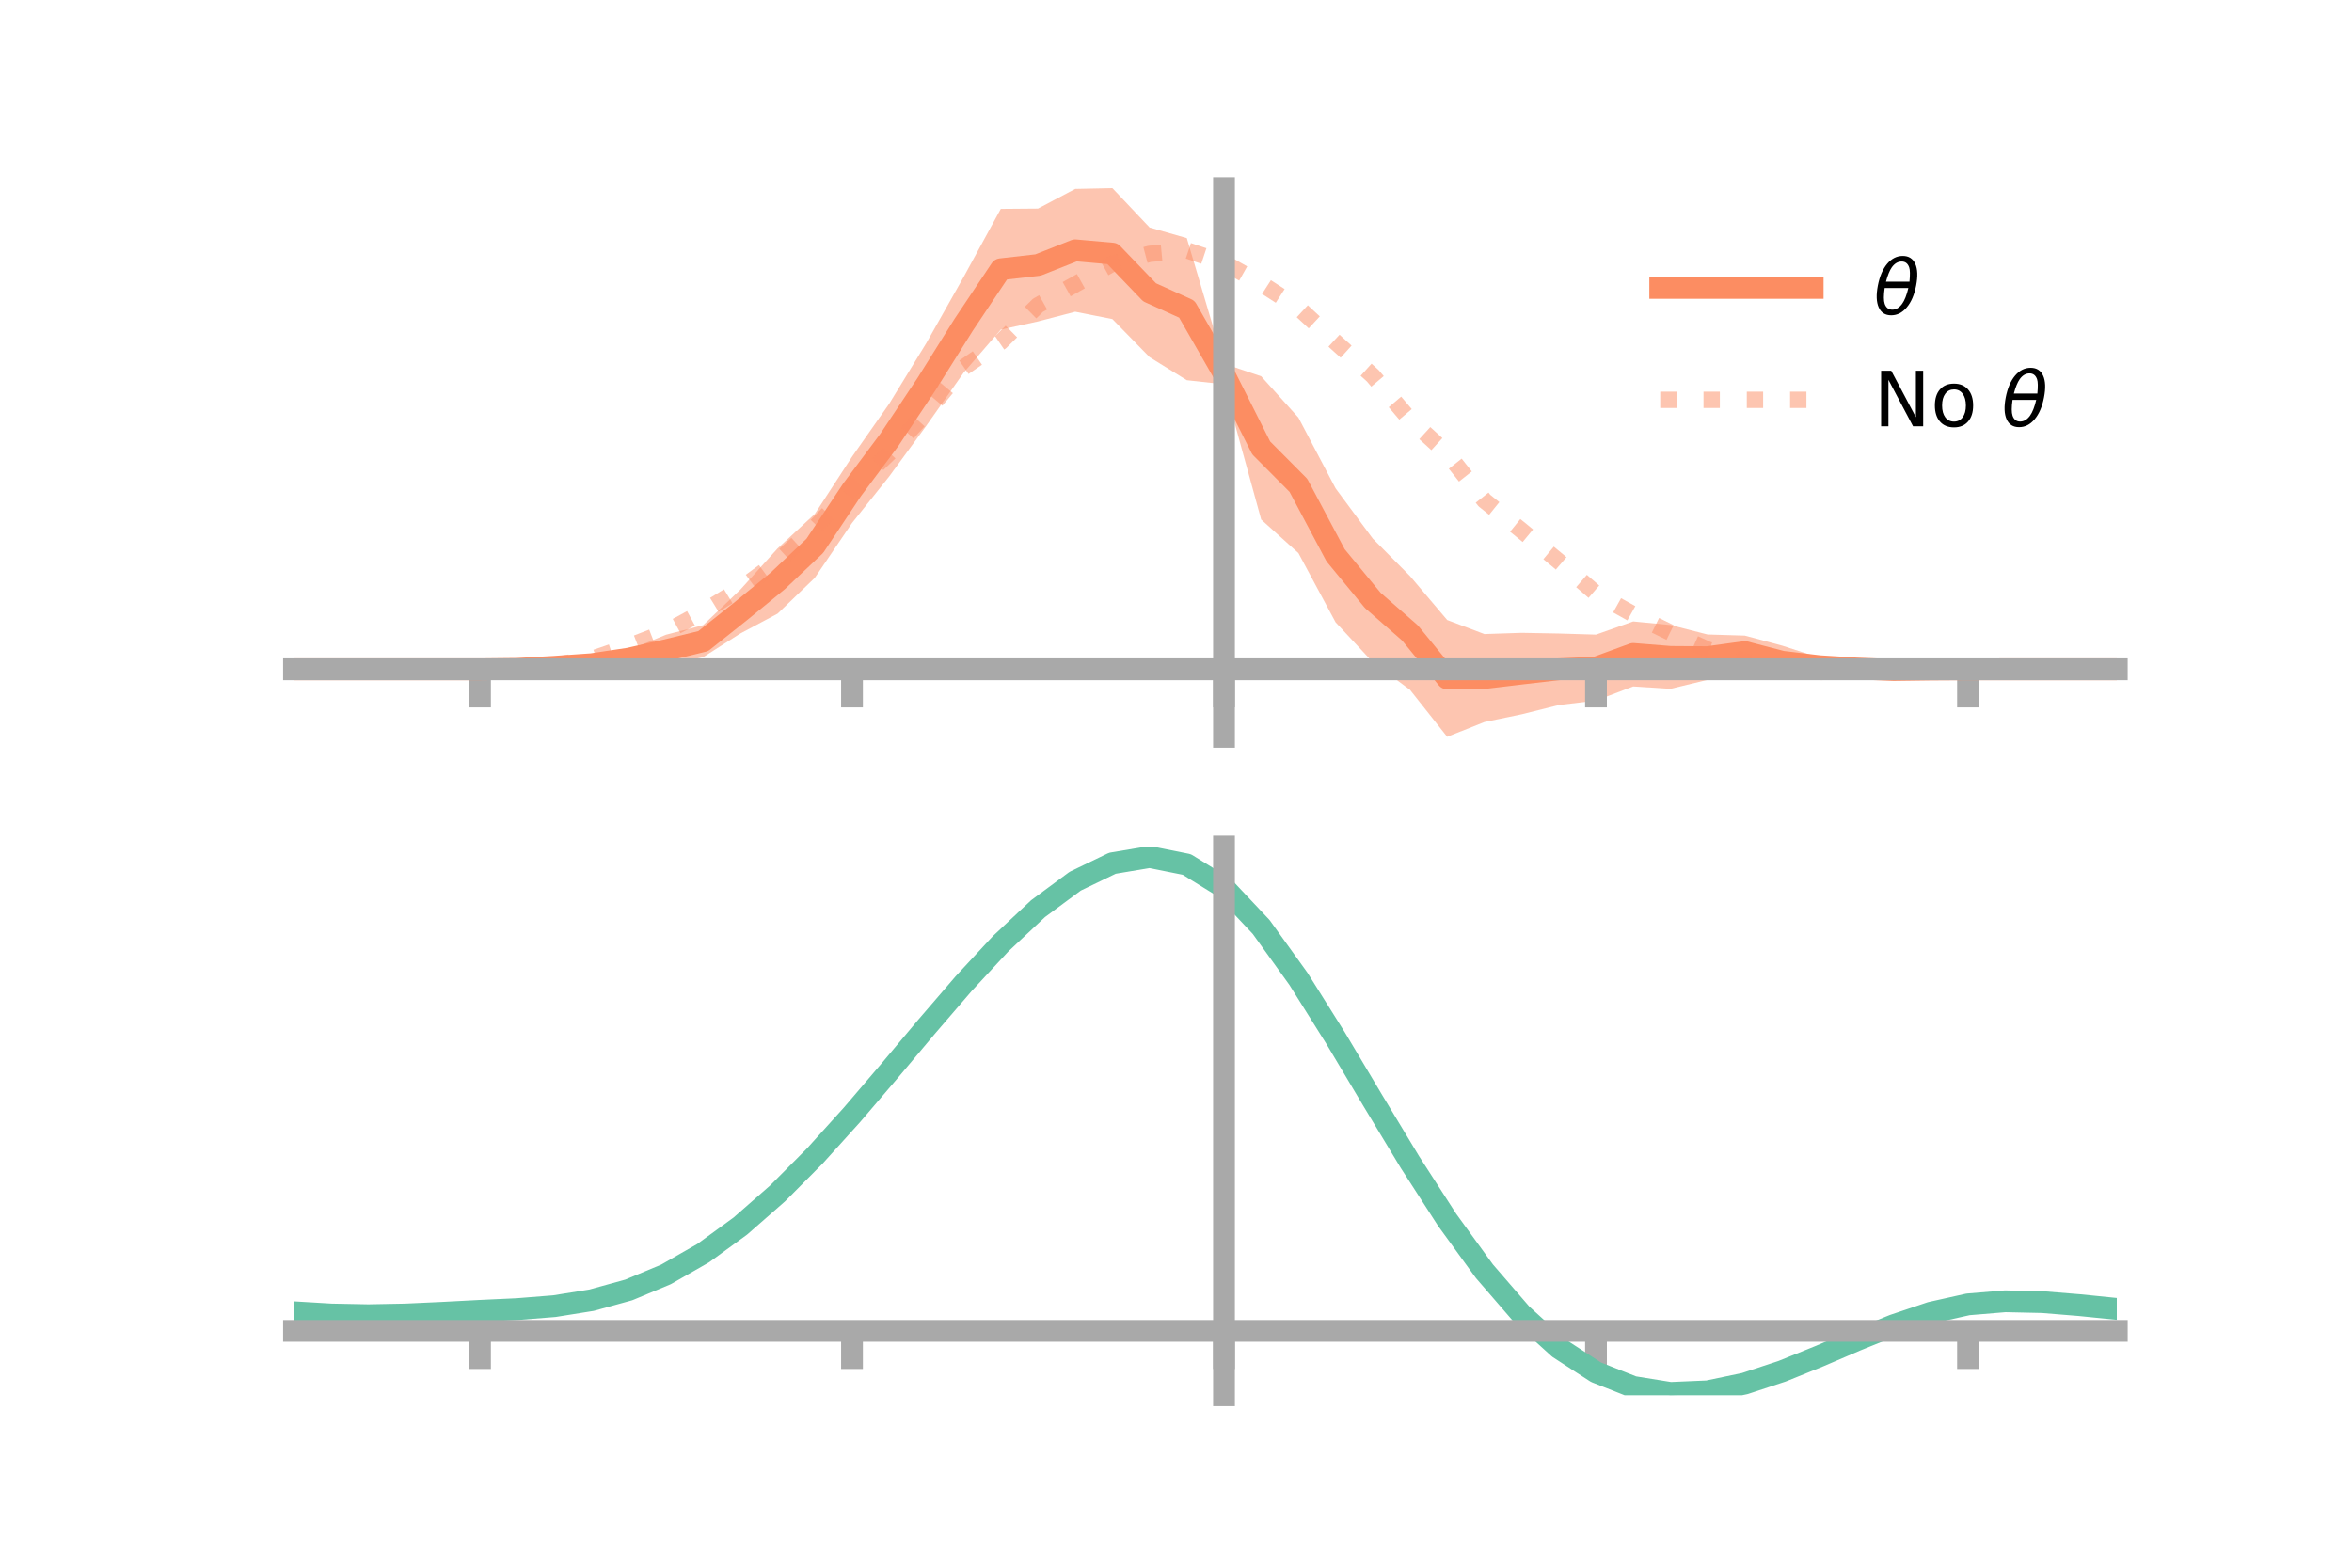 <?xml version="1.0" encoding="utf-8" standalone="no"?>
<!DOCTYPE svg PUBLIC "-//W3C//DTD SVG 1.1//EN"
  "http://www.w3.org/Graphics/SVG/1.1/DTD/svg11.dtd">
<!-- Created with matplotlib (https://matplotlib.org/) -->
<svg height="144pt" version="1.1" viewBox="0 0 216 144" width="216pt" xmlns="http://www.w3.org/2000/svg" xmlns:xlink="http://www.w3.org/1999/xlink">
 <defs>
  <style type="text/css">*{stroke-linecap:butt;stroke-linejoin:round;}</style>
 </defs>
 <g id="figure_1">
  <g id="patch_1">
   <path d="M 0 144 
L 216 144 
L 216 0 
L 0 0 
z
" style="fill:none;"/>
  </g>
  <g id="axes_1">
   <g id="patch_2">
    <path d="M 27 67.68 
L 194.4 67.68 
L 194.4 17.28 
L 27 17.28 
z
" style="fill:none;"/>
   </g>
   <g id="PolyCollection_1">
    <path clip-path="url(#p4de7ea7d46)" d="M 27 61.477 
L 27 61.477 
L 30.416 61.477 
L 33.833 61.477 
L 37.249 61.477 
L 40.665 61.477 
L 44.082 61.477 
L 47.498 61.343 
L 50.914 60.92 
L 54.331 60.387 
L 57.747 59.705 
L 61.163 58.303 
L 64.58 57.42 
L 67.996 54.154 
L 71.412 50.376 
L 74.829 47.206 
L 78.245 41.958 
L 81.661 37.085 
L 85.078 31.5 
L 88.494 25.448 
L 91.91 19.187 
L 95.327 19.159 
L 98.743 17.352 
L 102.159 17.28 
L 105.576 20.896 
L 108.992 21.873 
L 112.408 33.408 
L 115.824 34.564 
L 119.241 38.359 
L 122.657 44.856 
L 126.073 49.475 
L 129.49 52.914 
L 132.906 56.95 
L 136.322 58.24 
L 139.739 58.127 
L 143.155 58.19 
L 146.571 58.292 
L 149.988 57.081 
L 153.404 57.408 
L 156.82 58.281 
L 160.237 58.383 
L 163.653 59.299 
L 167.069 60.404 
L 170.486 60.789 
L 173.902 61.203 
L 177.318 61.397 
L 180.735 61.477 
L 184.151 61.477 
L 187.567 61.477 
L 190.984 61.477 
L 194.4 61.477 
L 194.4 61.477 
L 194.4 61.477 
L 190.984 61.477 
L 187.567 61.477 
L 184.151 61.477 
L 180.735 61.478 
L 177.318 61.598 
L 173.902 61.881 
L 170.486 62.02 
L 167.069 61.974 
L 163.653 62.262 
L 160.237 61.401 
L 156.82 62.446 
L 153.404 63.272 
L 149.988 63.052 
L 146.571 64.35 
L 143.155 64.76 
L 139.739 65.613 
L 136.322 66.32 
L 132.906 67.68 
L 129.49 63.362 
L 126.073 60.824 
L 122.657 57.159 
L 119.241 50.801 
L 115.824 47.722 
L 112.408 35.299 
L 108.992 34.923 
L 105.576 32.807 
L 102.159 29.311 
L 98.743 28.635 
L 95.327 29.526 
L 91.91 30.274 
L 88.494 34.238 
L 85.078 39.091 
L 81.661 43.762 
L 78.245 48.043 
L 74.829 53.077 
L 71.412 56.364 
L 67.996 58.185 
L 64.58 60.361 
L 61.163 61.147 
L 57.747 61.292 
L 54.331 61.631 
L 50.914 61.575 
L 47.498 61.539 
L 44.082 61.478 
L 40.665 61.477 
L 37.249 61.477 
L 33.833 61.477 
L 30.416 61.477 
L 27 61.477 
z
" style="fill:#fc8d62;fill-opacity:0.5;"/>
   </g>
   <g id="matplotlib.axis_1">
    <g id="xtick_1">
     <g id="line2d_1">
      <defs>
       <path d="M 0 0 
L 0 3.5 
" id="m13b0788d5f" style="stroke:#a9a9a9;stroke-width:2;"/>
      </defs>
      <g>
       <use style="fill:#a9a9a9;stroke:#a9a9a9;stroke-width:2;" x="44.082" xlink:href="#m13b0788d5f" y="61.477"/>
      </g>
     </g>
    </g>
    <g id="xtick_2">
     <g id="line2d_2">
      <g>
       <use style="fill:#a9a9a9;stroke:#a9a9a9;stroke-width:2;" x="78.245" xlink:href="#m13b0788d5f" y="61.477"/>
      </g>
     </g>
    </g>
    <g id="xtick_3">
     <g id="line2d_3">
      <g>
       <use style="fill:#a9a9a9;stroke:#a9a9a9;stroke-width:2;" x="112.408" xlink:href="#m13b0788d5f" y="61.477"/>
      </g>
     </g>
    </g>
    <g id="xtick_4">
     <g id="line2d_4">
      <g>
       <use style="fill:#a9a9a9;stroke:#a9a9a9;stroke-width:2;" x="146.571" xlink:href="#m13b0788d5f" y="61.477"/>
      </g>
     </g>
    </g>
    <g id="xtick_5">
     <g id="line2d_5">
      <g>
       <use style="fill:#a9a9a9;stroke:#a9a9a9;stroke-width:2;" x="180.735" xlink:href="#m13b0788d5f" y="61.477"/>
      </g>
     </g>
    </g>
   </g>
   <g id="matplotlib.axis_2"/>
   <g id="line2d_6">
    <path clip-path="url(#p4de7ea7d46)" d="M 27 61.477 
L 30.416 61.477 
L 33.833 61.477 
L 37.249 61.477 
L 40.665 61.477 
L 44.082 61.477 
L 47.498 61.441 
L 50.914 61.247 
L 54.331 61.009 
L 57.747 60.498 
L 61.163 59.725 
L 64.58 58.89 
L 67.996 56.169 
L 71.412 53.37 
L 74.829 50.141 
L 78.245 45 
L 81.661 40.423 
L 85.078 35.296 
L 88.494 29.843 
L 91.91 24.731 
L 95.327 24.343 
L 98.743 22.994 
L 102.159 23.296 
L 105.576 26.852 
L 108.992 28.398 
L 112.408 34.354 
L 115.824 41.143 
L 119.241 44.58 
L 122.657 51.007 
L 126.073 55.15 
L 129.49 58.138 
L 132.906 62.315 
L 136.322 62.28 
L 139.739 61.87 
L 143.155 61.475 
L 146.571 61.321 
L 149.988 60.066 
L 153.404 60.34 
L 156.82 60.363 
L 160.237 59.892 
L 163.653 60.781 
L 167.069 61.189 
L 170.486 61.404 
L 173.902 61.542 
L 177.318 61.497 
L 180.735 61.478 
L 184.151 61.477 
L 187.567 61.477 
L 190.984 61.477 
L 194.4 61.477 
" style="fill:none;stroke:#fc8d62;stroke-linecap:square;stroke-width:2;"/>
   </g>
   <g id="line2d_7">
    <path clip-path="url(#p4de7ea7d46)" d="M 27 61.477 
L 30.416 61.477 
L 33.833 61.477 
L 37.249 61.477 
L 40.665 61.477 
L 44.082 61.476 
L 47.498 61.391 
L 50.914 61.086 
L 54.331 60.534 
L 57.747 59.362 
L 61.163 58.034 
L 64.58 56.185 
L 67.996 54.087 
L 71.412 51.577 
L 74.829 48.446 
L 78.245 44.884 
L 81.661 41.624 
L 85.078 37.863 
L 88.494 33.754 
L 91.91 31.411 
L 95.327 28.04 
L 98.743 26.123 
L 102.159 24.22 
L 105.576 23.32 
L 108.992 22.994 
L 112.408 24.127 
L 115.824 26.055 
L 119.241 28.261 
L 122.657 31.427 
L 126.073 34.519 
L 129.49 38.545 
L 132.906 41.655 
L 136.322 45.977 
L 139.739 48.733 
L 143.155 51.565 
L 146.571 54.515 
L 149.988 56.426 
L 153.404 58.111 
L 156.82 59.665 
L 160.237 60.777 
L 163.653 61.342 
L 167.069 61.729 
L 170.486 61.625 
L 173.902 61.626 
L 177.318 61.533 
L 180.735 61.478 
L 184.151 61.477 
L 187.567 61.477 
L 190.984 61.477 
L 194.4 61.477 
" style="fill:none;stroke:#fc8d62;stroke-dasharray:1.5,2.475;stroke-dashoffset:0;stroke-opacity:0.5;stroke-width:1.5;"/>
   </g>
   <g id="patch_3">
    <path d="M 112.408 67.68 
L 112.408 17.28 
" style="fill:none;stroke:#a9a9a9;stroke-linecap:square;stroke-linejoin:miter;stroke-width:2;"/>
   </g>
   <g id="patch_4">
    <path d="M 194.4 67.68 
L 194.4 17.28 
" style="fill:none;"/>
   </g>
   <g id="patch_5">
    <path d="M 27 61.477 
L 194.4 61.477 
" style="fill:none;stroke:#a9a9a9;stroke-linecap:square;stroke-linejoin:miter;stroke-width:2;"/>
   </g>
   <g id="patch_6">
    <path d="M 27 17.28 
L 194.4 17.28 
" style="fill:none;"/>
   </g>
   <g id="legend_1">
    <g id="line2d_8">
     <path d="M 152.47 26.449 
L 166.47 26.449 
" style="fill:none;stroke:#fc8d62;stroke-linecap:square;stroke-width:2;"/>
    </g>
    <g id="line2d_9"/>
    <g id="text_1">
     <!-- $\theta$ -->
     <g transform="translate(172.07 28.899)scale(0.07 -0.07)">
      <defs>
       <path d="M 45.516 34.672 
L 14.453 34.672 
Q 12.359 20.062 14.5 13.875 
Q 17.188 6.25 24.469 6.25 
Q 31.781 6.25 37.359 13.922 
Q 42.234 20.656 45.516 34.672 
z
M 47.016 42.969 
Q 48.344 56.844 46.625 61.719 
Q 43.953 69.438 36.766 69.438 
Q 29.297 69.438 23.828 61.812 
Q 19.531 55.672 16.156 42.969 
z
M 38.188 76.766 
Q 49.906 76.766 54.594 66.406 
Q 59.281 56.109 55.719 37.844 
Q 52.203 19.625 43.453 9.281 
Q 34.766 -1.125 23.047 -1.125 
Q 11.281 -1.125 6.641 9.281 
Q 2 19.625 5.516 37.844 
Q 9.078 56.109 17.719 66.406 
Q 26.422 76.766 38.188 76.766 
z
" id="DejaVuSans-Oblique-952"/>
      </defs>
      <use transform="translate(0 0.234)" xlink:href="#DejaVuSans-Oblique-952"/>
     </g>
    </g>
    <g id="line2d_10">
     <path d="M 152.47 36.724 
L 166.47 36.724 
" style="fill:none;stroke:#fc8d62;stroke-dasharray:1.5,2.475;stroke-dashoffset:0;stroke-opacity:0.5;stroke-width:1.5;"/>
    </g>
    <g id="line2d_11"/>
    <g id="text_2">
     <!-- No $\theta$ -->
     <g transform="translate(172.07 39.174)scale(0.07 -0.07)">
      <defs>
       <path d="M 9.812 72.906 
L 23.094 72.906 
L 55.422 11.922 
L 55.422 72.906 
L 64.984 72.906 
L 64.984 0 
L 51.703 0 
L 19.391 60.984 
L 19.391 0 
L 9.812 0 
z
" id="DejaVuSans-78"/>
       <path d="M 30.609 48.391 
Q 23.391 48.391 19.188 42.75 
Q 14.984 37.109 14.984 27.297 
Q 14.984 17.484 19.156 11.844 
Q 23.344 6.203 30.609 6.203 
Q 37.797 6.203 41.984 11.859 
Q 46.188 17.531 46.188 27.297 
Q 46.188 37.016 41.984 42.703 
Q 37.797 48.391 30.609 48.391 
z
M 30.609 56 
Q 42.328 56 49.016 48.375 
Q 55.719 40.766 55.719 27.297 
Q 55.719 13.875 49.016 6.219 
Q 42.328 -1.422 30.609 -1.422 
Q 18.844 -1.422 12.172 6.219 
Q 5.516 13.875 5.516 27.297 
Q 5.516 40.766 12.172 48.375 
Q 18.844 56 30.609 56 
z
" id="DejaVuSans-111"/>
       <path id="DejaVuSans-32"/>
      </defs>
      <use transform="translate(0 0.234)" xlink:href="#DejaVuSans-78"/>
      <use transform="translate(74.805 0.234)" xlink:href="#DejaVuSans-111"/>
      <use transform="translate(135.986 0.234)" xlink:href="#DejaVuSans-32"/>
      <use transform="translate(167.773 0.234)" xlink:href="#DejaVuSans-Oblique-952"/>
     </g>
    </g>
   </g>
  </g>
  <g id="axes_2">
   <g id="patch_7">
    <path d="M 27 128.16 
L 194.4 128.16 
L 194.4 77.76 
L 27 77.76 
z
" style="fill:none;"/>
   </g>
   <g id="PolyCollection_2">
    <path clip-path="url(#p2349ee0df8)" d="M 27 120.579 
L 27 120.495 
L 30.416 120.708 
L 33.833 120.776 
L 37.249 120.705 
L 40.665 120.539 
L 44.082 120.351 
L 47.498 120.189 
L 50.914 119.912 
L 54.331 119.359 
L 57.747 118.405 
L 61.163 116.958 
L 64.58 114.966 
L 67.996 112.421 
L 71.412 109.355 
L 74.829 105.835 
L 78.245 101.961 
L 81.661 97.864 
L 85.078 93.698 
L 88.494 89.637 
L 91.91 85.871 
L 95.327 82.598 
L 98.743 80.022 
L 102.159 78.344 
L 105.576 77.76 
L 108.992 78.458 
L 112.408 80.606 
L 115.824 84.286 
L 119.241 89.113 
L 122.657 94.643 
L 126.073 100.467 
L 129.49 106.223 
L 132.906 111.612 
L 136.322 116.399 
L 139.739 120.417 
L 143.155 123.567 
L 146.571 125.812 
L 149.988 127.176 
L 153.404 127.732 
L 156.82 127.592 
L 160.237 126.891 
L 163.653 125.782 
L 167.069 124.427 
L 170.486 122.988 
L 173.902 121.624 
L 177.318 120.488 
L 180.735 119.73 
L 184.151 119.448 
L 187.567 119.528 
L 190.984 119.816 
L 194.4 120.173 
L 194.4 120.282 
L 194.4 120.282 
L 190.984 119.948 
L 187.567 119.679 
L 184.151 119.608 
L 180.735 119.895 
L 177.318 120.663 
L 173.902 121.828 
L 170.486 123.239 
L 167.069 124.73 
L 163.653 126.134 
L 160.237 127.28 
L 156.82 128.006 
L 153.404 128.16 
L 149.988 127.616 
L 146.571 126.276 
L 143.155 124.083 
L 139.739 121.024 
L 136.322 117.133 
L 132.906 112.502 
L 129.49 107.287 
L 126.073 101.712 
L 122.657 96.065 
L 119.241 90.697 
L 115.824 86.01 
L 112.408 82.436 
L 108.992 80.355 
L 105.576 79.681 
L 102.159 80.246 
L 98.743 81.862 
L 95.327 84.337 
L 91.91 87.476 
L 88.494 91.08 
L 85.078 94.961 
L 81.661 98.937 
L 78.245 102.842 
L 74.829 106.532 
L 71.412 109.885 
L 67.996 112.81 
L 64.58 115.244 
L 61.163 117.16 
L 57.747 118.564 
L 54.331 119.497 
L 50.914 120.038 
L 47.498 120.306 
L 44.082 120.458 
L 40.665 120.63 
L 37.249 120.78 
L 33.833 120.839 
L 30.416 120.774 
L 27 120.579 
z
" style="fill:#66c2a5;fill-opacity:0.5;"/>
   </g>
   <g id="matplotlib.axis_3">
    <g id="xtick_6">
     <g id="line2d_12">
      <g>
       <use style="fill:#a9a9a9;stroke:#a9a9a9;stroke-width:2;" x="44.082" xlink:href="#m13b0788d5f" y="122.247"/>
      </g>
     </g>
    </g>
    <g id="xtick_7">
     <g id="line2d_13">
      <g>
       <use style="fill:#a9a9a9;stroke:#a9a9a9;stroke-width:2;" x="78.245" xlink:href="#m13b0788d5f" y="122.247"/>
      </g>
     </g>
    </g>
    <g id="xtick_8">
     <g id="line2d_14">
      <g>
       <use style="fill:#a9a9a9;stroke:#a9a9a9;stroke-width:2;" x="112.408" xlink:href="#m13b0788d5f" y="122.247"/>
      </g>
     </g>
    </g>
    <g id="xtick_9">
     <g id="line2d_15">
      <g>
       <use style="fill:#a9a9a9;stroke:#a9a9a9;stroke-width:2;" x="146.571" xlink:href="#m13b0788d5f" y="122.247"/>
      </g>
     </g>
    </g>
    <g id="xtick_10">
     <g id="line2d_16">
      <g>
       <use style="fill:#a9a9a9;stroke:#a9a9a9;stroke-width:2;" x="180.735" xlink:href="#m13b0788d5f" y="122.247"/>
      </g>
     </g>
    </g>
   </g>
   <g id="matplotlib.axis_4"/>
   <g id="line2d_17">
    <path clip-path="url(#p2349ee0df8)" d="M 27 120.537 
L 30.416 120.741 
L 33.833 120.808 
L 37.249 120.742 
L 40.665 120.585 
L 44.082 120.405 
L 47.498 120.247 
L 50.914 119.975 
L 54.331 119.428 
L 57.747 118.485 
L 61.163 117.059 
L 64.58 115.105 
L 67.996 112.615 
L 71.412 109.62 
L 74.829 106.183 
L 78.245 102.401 
L 81.661 98.4 
L 85.078 94.329 
L 88.494 90.359 
L 91.91 86.673 
L 95.327 83.468 
L 98.743 80.942 
L 102.159 79.295 
L 105.576 78.721 
L 108.992 79.407 
L 112.408 81.521 
L 115.824 85.148 
L 119.241 89.905 
L 122.657 95.354 
L 126.073 101.089 
L 129.49 106.755 
L 132.906 112.057 
L 136.322 116.766 
L 139.739 120.721 
L 143.155 123.825 
L 146.571 126.044 
L 149.988 127.396 
L 153.404 127.946 
L 156.82 127.799 
L 160.237 127.085 
L 163.653 125.958 
L 167.069 124.578 
L 170.486 123.113 
L 173.902 121.726 
L 177.318 120.575 
L 180.735 119.812 
L 184.151 119.528 
L 187.567 119.603 
L 190.984 119.882 
L 194.4 120.228 
" style="fill:none;stroke:#66c2a5;stroke-linecap:square;stroke-width:2;"/>
   </g>
   <g id="patch_8">
    <path d="M 112.408 128.16 
L 112.408 77.76 
" style="fill:none;stroke:#a9a9a9;stroke-linecap:square;stroke-linejoin:miter;stroke-width:2;"/>
   </g>
   <g id="patch_9">
    <path d="M 194.4 128.16 
L 194.4 77.76 
" style="fill:none;"/>
   </g>
   <g id="patch_10">
    <path d="M 27 122.247 
L 194.4 122.247 
" style="fill:none;stroke:#a9a9a9;stroke-linecap:square;stroke-linejoin:miter;stroke-width:2;"/>
   </g>
   <g id="patch_11">
    <path d="M 27 77.76 
L 194.4 77.76 
" style="fill:none;"/>
   </g>
  </g>
 </g>
 <defs>
  <clipPath id="p4de7ea7d46">
   <rect height="50.4" width="167.4" x="27" y="17.28"/>
  </clipPath>
  <clipPath id="p2349ee0df8">
   <rect height="50.4" width="167.4" x="27" y="77.76"/>
  </clipPath>
 </defs>
</svg>
